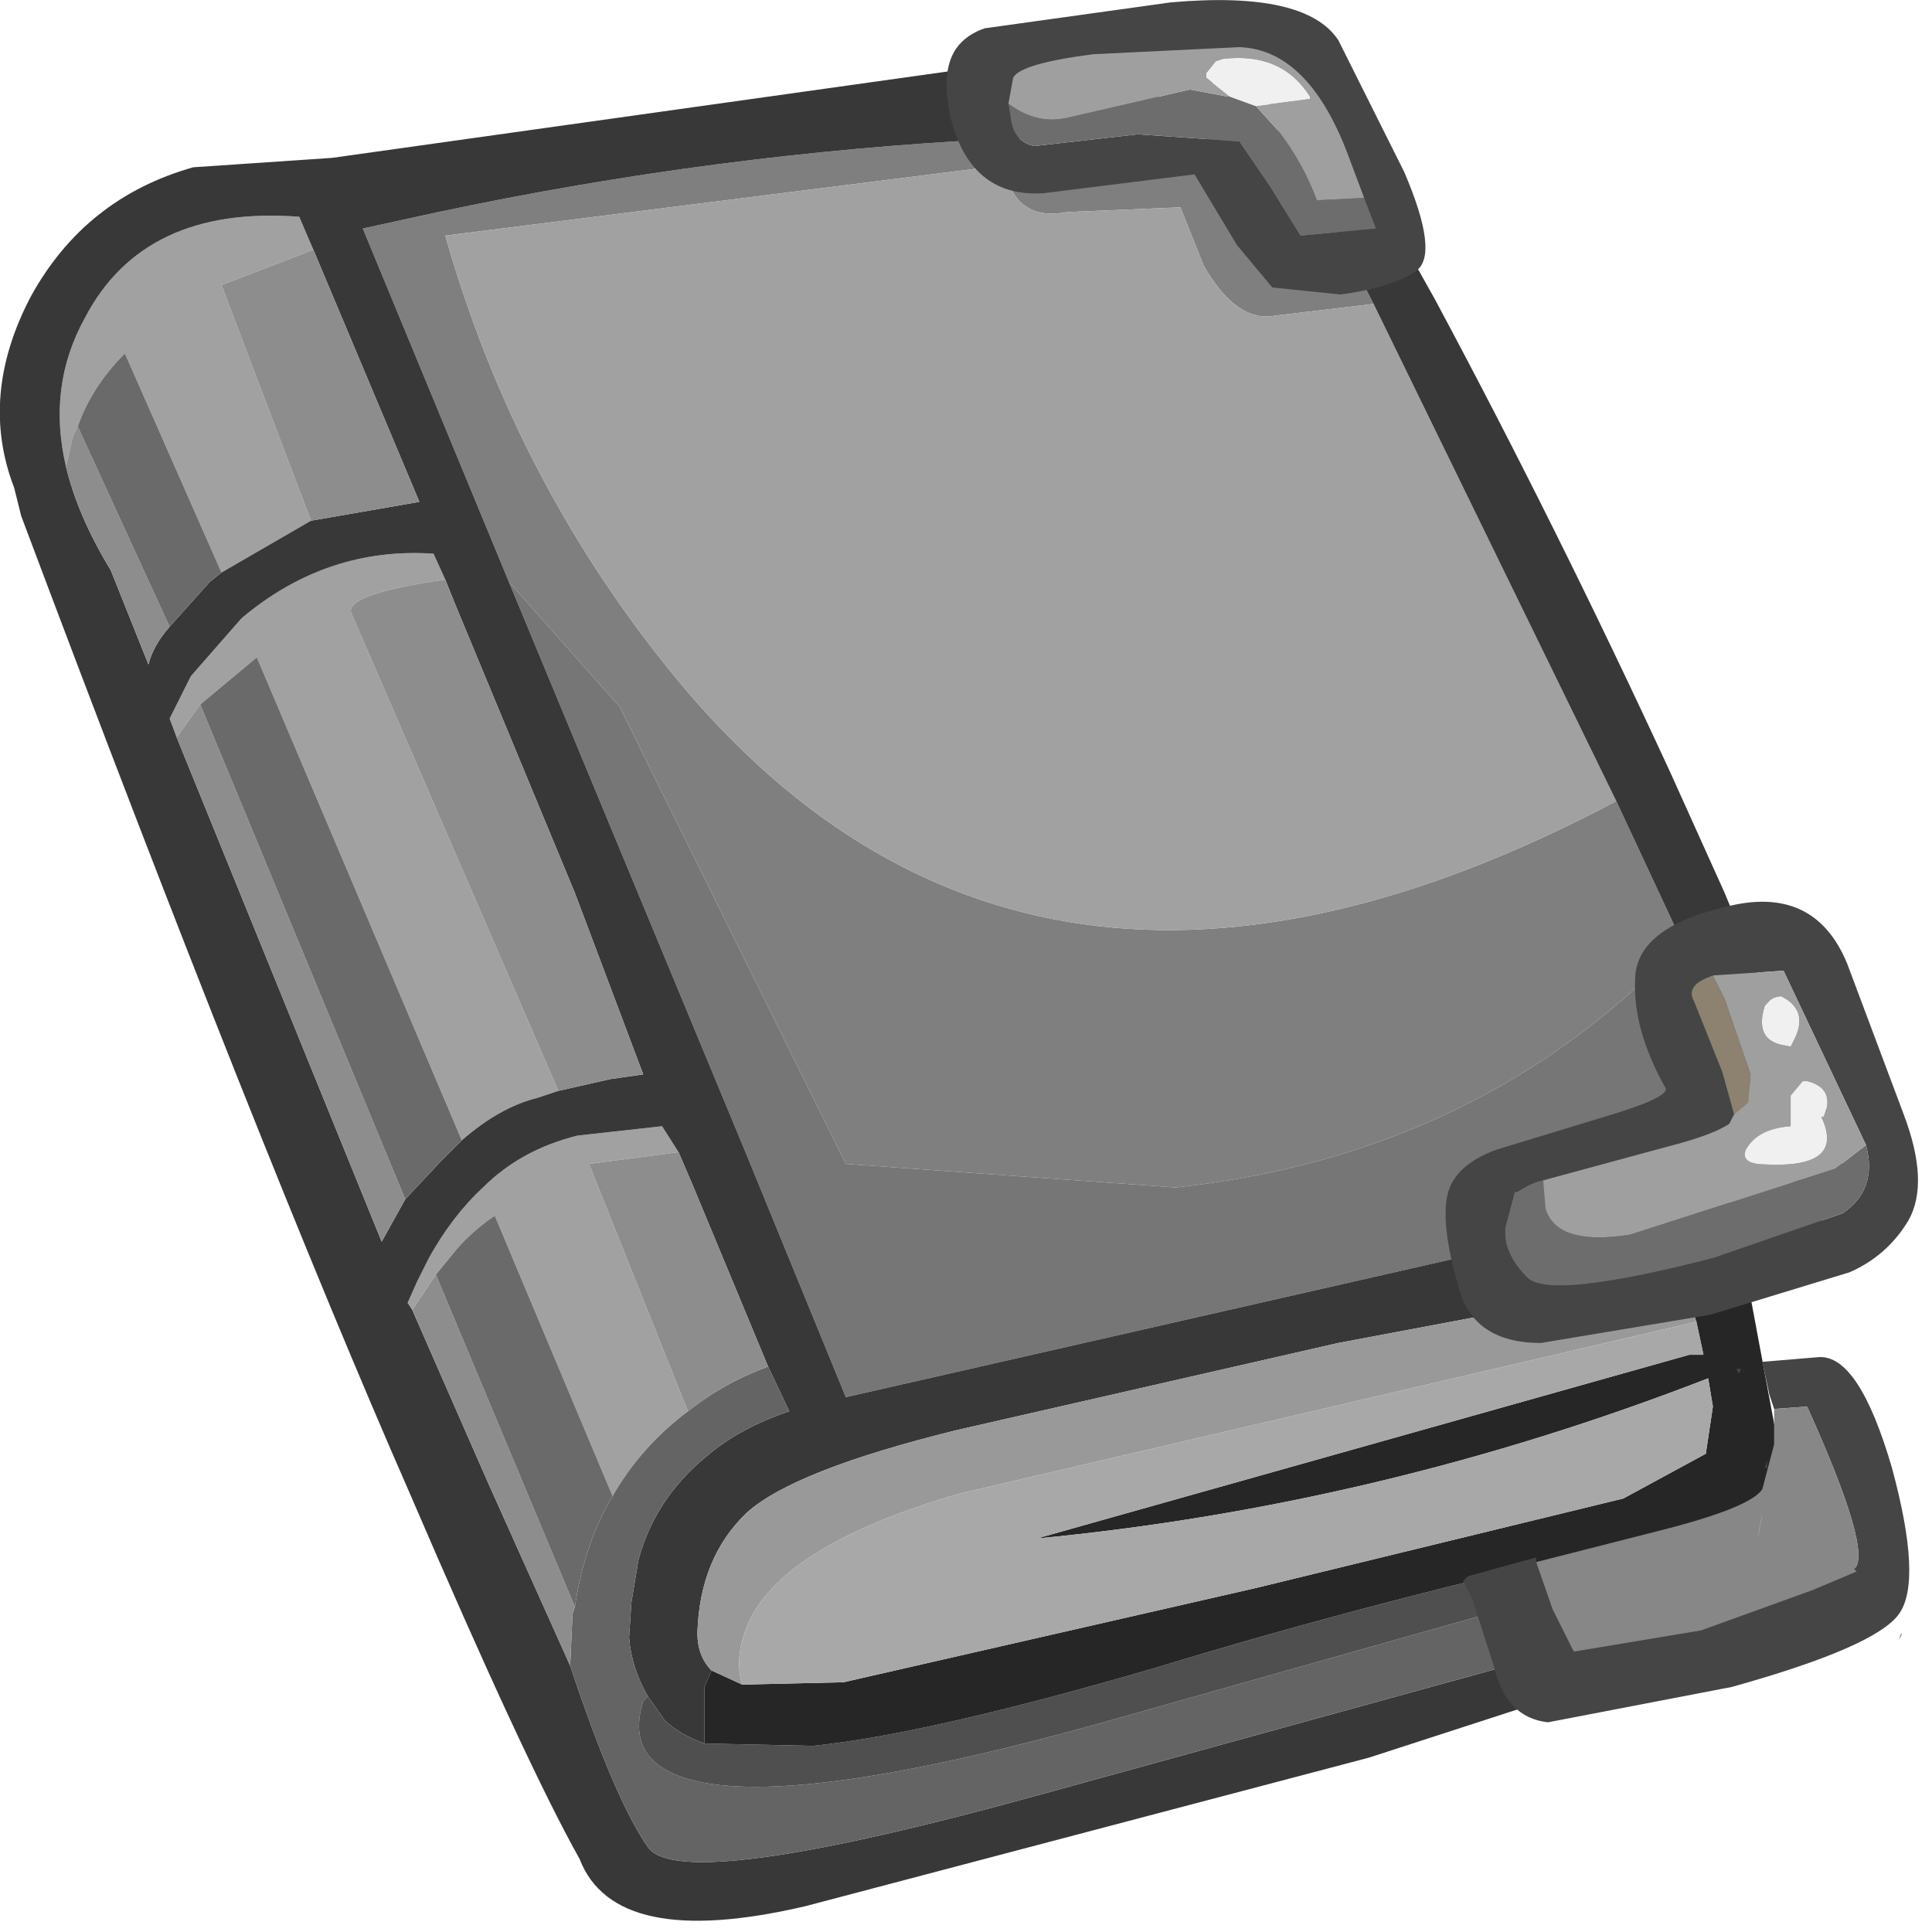 <?xml version="1.0" encoding="utf-8"?>
<svg version="1.1" id="Layer_1"
xmlns="http://www.w3.org/2000/svg"
xmlns:xlink="http://www.w3.org/1999/xlink"
xmlns:author="http://www.sothink.com"
width="41px" height="41px"
xml:space="preserve">
<g id="846" transform="matrix(1, 0, 0, 1, -2.35, -1.9)">
<path style="fill:#4A361E;fill-opacity:1" d="M42.25,35.15L41.75 35.15L42.2 35L42.25 35.15" />
<path style="fill:#7F7F7F;fill-opacity:1" d="M27.3,27.1L20.3 26.6L15.5 16.9L13.15 14.25L10.05 6.75L11.65 6.4Q17.55 5.15 23.5 4.85L23.7 4.85L23.7 5.4L29.6 4.65L31.5 8.35L29.4 8.6Q28.6 8.75 27.9 7.55L27.4 6.3L25 6.4Q23.95 6.6 23.7 5.6L23.7 5.4L11.8 6.9Q13.25 12 16.5 16.05Q24.1 25.55 36.65 18.9L38.05 21.9Q33.8 26.4 27.3 27.1" />
<path style="fill:#767676;fill-opacity:1" d="M38.05,21.9L40.15 26.5L40.45 27.1L40.5 27.25L39.55 27.35L37.65 27.6L20.3 31.55L18.15 26.3L13.15 14.25L15.5 16.9L20.3 26.6L27.3 27.1Q33.8 26.4 38.05 21.9" />
<path style="fill:#A1A1A1;fill-opacity:1" d="M11.1,29.7L11 29.55L11.2 29.1L11.45 28.6Q11.95 27.7 12.6 27.1Q13.4 26.3 14.6 26L16.4 25.8L16.75 26.35L14.85 26.6L16.95 31.85Q15.95 32.6 15.35 33.65L12.85 27.7Q12.4 28 12.05 28.4L11.6 28.95L11.1 29.7M16.5,16.05Q13.25 12 11.8 6.9L23.7 5.4L23.7 5.6Q23.95 6.6 25 6.4L27.4 6.3L27.9 7.55Q28.6 8.75 29.4 8.6L31.5 8.35L36.65 18.9Q24.1 25.55 16.5 16.05M3.9,11.15L3.75 11.8Q3.35 10.1 4.15 8.65Q5.4 6.25 8.7 6.5L9 7.2L7.05 7.95L8.95 12.95L7.05 14.05L5 9.4Q4.3 10.1 4 10.95L3.9 11.15M9.8,14.9L14.2 25.05L13.75 25.2Q12.95 25.4 12.15 26.1L7.8 15.85L6.6 16.85L6.1 17.55L5.95 17.15L6.4 16.25L7.45 15.05L7.5 15Q9.3 13.5 11.55 13.65L11.8 14.2Q9.7 14.5 9.8 14.9" />
<path style="fill:#383838;fill-opacity:1" d="M40.15,26.5L38.05 21.9L36.65 18.9L31.5 8.35L29.6 4.65L29.05 3.65L27.35 3.65Q26.1 4.7 23.7 4.85L23.5 4.85Q17.55 5.15 11.65 6.4L10.05 6.75L13.15 14.25L18.15 26.3L20.3 31.55L37.65 27.6Q36.5 28.2 35.8 29.45L30.75 30.4L22.65 32.25Q19.2 33.1 18.2 34Q17.2 34.95 17.15 36.55Q17.15 37.05 17.45 37.35L17.3 37.7L17.3 38.9Q16.75 38.7 16.45 38.4L16.1 37.9Q15.75 37.3 15.7 36.65L15.75 35.9L15.9 35Q16.25 33.7 17.35 32.8Q18.05 32.2 19.1 31.85L18.65 30.9L17.05 27.05L16.75 26.35L16.4 25.8L14.6 26Q13.4 26.3 12.6 27.1Q11.95 27.7 11.45 28.6L11.2 29.1L11 29.55L11.1 29.7L12.7 33.35L14.45 37.25Q15.4 40.1 16.1 41.1Q16.8 42.1 24.55 39.95L37.25 36.45L39.6 35.8L41.75 35.15L42.25 35.15L42.35 35.35L40.8 36.15L31.4 39.2L19.45 42.35Q15.4 43.3 14.65 41.35Q13.5 39.3 11.05 33.6Q7.85 26.3 2.8 12.85L2.65 12.25Q1.9 10.3 3 8.2Q4.15 6.1 6.45 5.45L9.4 5.25L26.5 2.85Q27.45 2.3 28.9 2.45Q29.65 2.2 29.9 2.8L29.95 2.85L29.8 3L30.7 4.5L32.8 8.25Q35.4 13.1 37.8 18.3L38.95 20.85L40.75 25.2Q41.6 25.55 41.4 27.1L41.35 27.2L41.05 27.15L40.45 27.1L40.15 26.5M9,7.2L8.7 6.5Q5.4 6.25 4.15 8.65Q3.35 10.1 3.75 11.8Q4 12.85 4.7 14L5.5 16Q5.6 15.6 5.95 15.2L6.8 14.25L7.05 14.05L8.95 12.95L11.25 12.55L9 7.2M10.95,27.35L11.7 26.55L12.15 26.1Q12.95 25.4 13.75 25.2L14.2 25.05L15.3 24.8L16 24.7L14.55 20.85L12 14.7L11.8 14.2L11.55 13.65Q9.3 13.5 7.5 15L7.45 15.05L6.4 16.25L5.95 17.15L6.1 17.55L10.45 28.25L10.95 27.35" />
<path style="fill:#646464;fill-opacity:1" d="M39.6,35.8L37.25 36.45L24.55 39.95Q16.8 42.1 16.1 41.1Q15.4 40.1 14.45 37.25L14.5 36.15L14.55 36Q14.75 34.65 15.35 33.65Q15.95 32.6 16.95 31.85Q17.7 31.25 18.65 30.9L19.1 31.85Q18.05 32.2 17.35 32.8Q16.25 33.7 15.9 35L15.75 35.9L15.7 36.65Q15.75 37.3 16.1 37.9L16 38Q15.75 38.8 16.2 39.25Q17.75 40.75 26.3 38.3L39.4 34.6L39.6 35.8" />
<path style="fill:#4F4F4F;fill-opacity:1" d="M19.6,38.95Q22.05 38.7 26.85 37.3Q31.6 35.85 36.8 34.7L39.3 34.1L39.35 34.4L39.4 34.6L26.3 38.3Q17.75 40.75 16.2 39.25Q15.75 38.8 16 38L16.1 37.9L16.45 38.4Q16.75 38.7 17.3 38.9L19.6 38.95" />
<path style="fill:#262626;fill-opacity:1" d="M39.3,34.1L36.8 34.7Q31.6 35.85 26.85 37.3Q22.05 38.7 19.6 38.95L17.3 38.9L17.3 37.7L17.45 37.35L18.1 37.65L20.25 37.6L29 35.6L36.8 33.7L38.55 32.75L38.7 31.75L38.6 31.15Q31.65 33.85 24.35 34.55L38.2 30.65L38.5 30.65L38.35 29.95L38.2 29.5Q37.85 28.6 37.95 29.2L35.8 29.45Q36.5 28.2 37.65 27.6L39.55 27.35L40.5 27.25L40.45 27.1L41.05 27.15L41.35 27.2Q40.65 28.7 39.4 28.9L39.55 29.7L40.1 32.65L40.1 33.5Q40.8 33.55 40.15 33.85L39.3 34.1" />
<path style="fill:#999999;fill-opacity:1" d="M37.95,29.2Q37.85 28.6 38.2 29.5L38.35 29.95L22.7 33.6Q18.75 34.75 18.15 36.55Q17.95 37.15 18.1 37.65L17.45 37.35Q17.15 37.05 17.15 36.55Q17.2 34.95 18.2 34Q19.2 33.1 22.65 32.25L30.75 30.4L35.8 29.45L37.95 29.2" />
<path style="fill:#A8A8A8;fill-opacity:1" d="M18.15,36.55Q18.75 34.75 22.7 33.6L38.35 29.95L38.5 30.65L38.2 30.65L24.35 34.55Q31.65 33.85 38.6 31.15L38.7 31.75L38.55 32.75L36.8 33.7L29 35.6L20.25 37.6L18.1 37.65Q17.95 37.15 18.15 36.55" />
<path style="fill:#8D8D8D;fill-opacity:1" d="M14.45,37.25L12.7 33.35L11.1 29.7L11.6 28.95L14.55 36L14.5 36.15L14.45 37.25M16.95,31.85L14.85 26.6L16.75 26.35L17.05 27.05L18.65 30.9Q17.7 31.25 16.95 31.85M11.25,12.55L8.95 12.95L7.05 7.95L9 7.2L11.25 12.55M5.5,16L4.7 14Q4 12.85 3.75 11.8L3.9 11.15L4 10.95L5.95 15.2Q5.6 15.6 5.5 16M10.95,27.35L10.45 28.25L6.1 17.55L6.6 16.85L10.95 27.35M14.2,25.05L9.8 14.9Q9.7 14.5 11.8 14.2L12 14.7L14.55 20.85L16 24.7L15.3 24.8L14.2 25.05" />
<path style="fill:#6A6A6A;fill-opacity:1" d="M6.8,14.25L5.95 15.2L4 10.95Q4.3 10.1 5 9.4L7.05 14.05L6.8 14.25M6.6,16.85L7.8 15.85L12.15 26.1L11.7 26.55L10.95 27.35L6.6 16.85M14.55,36L11.6 28.95L12.05 28.4Q12.4 28 12.85 27.7L15.35 33.65Q14.75 34.65 14.55 36" />
<path style="fill:#51423D;fill-opacity:1" d="M42.65,36.7L42.7 36.55L42.7 36.6L42.65 36.7M39.2,30.95L39.3 30.95L39.25 31.05L39.2 30.95M39.8,33.05L39.85 32.9L39.85 33.05L39.8 33.05M39.75,34.05L39.65 34.55L39.7 34.25L39.75 34.05" />
<path style="fill:#8D8270;fill-opacity:1" d="M39.15,25.55L38.9 24.65L38.3 23.15Q38.1 22.8 38.7 22.6L38.95 23.1L39.5 24.7L39.45 25.3L39.15 25.55" />
<path style="fill:#454545;fill-opacity:1" d="M40.2,22.5L38.7 22.6Q38.1 22.8 38.3 23.15L38.9 24.65L39.15 25.55L39.05 25.75Q38.75 25.95 38.05 26.15L35.1 26.95Q34.85 27 34.55 27.2L34.5 27.2L34.3 27.95Q34.25 28.5 34.75 29Q35.2 29.5 38.7 28.6L41.45 27.65Q42.2 27.15 41.95 26.2L40.2 22.5M42.85,27.8Q42.4 28.55 41.6 28.9L38.65 29.8L35.05 30.4Q33.6 30.4 33.3 29.2Q32.95 28 33.05 27.35Q33.15 26.65 34.1 26.3L36.4 25.6Q37.75 25.2 37.7 25Q37 23.75 37.05 22.7Q37.05 21.6 38.95 21.15Q40.85 20.65 41.55 22.35L42.75 25.55Q43.3 27 42.85 27.8M39.9,31.5L39.75 30.8L40.95 30.7Q41.8 30.65 42.5 33.05Q43.15 35.45 42.65 36.15Q42.15 36.85 39.1 37.7L35.2 38.45Q34.3 38.35 34.05 37.25L33.6 35.85L33.4 35.45L33.5 35.35L34.95 34.95L34.95 35.05L35.3 36.05L35.75 36.95L38.45 36.5L40.8 35.65Q41.4 35.4 41.75 35.25L41.7 35.2Q42.1 34.85 40.7 31.75L40 31.8L39.9 31.5M31,5.3Q30.15 2.95 28.65 2.9L25.55 3.05Q24 3.25 23.85 3.55L23.75 4.1L23.8 4.4Q23.85 4.9 24.3 5L26.5 4.75L28.65 4.9L29.3 5.85L29.95 6.9L31.55 6.75L31.3 6.1L31 5.3M32.15,5.55Q32.9 7.3 32.4 7.65Q31.9 8 30.8 8.15L29.35 8L28.6 7.1L27.7 5.6L24.5 6Q23 6.1 22.55 4.5Q22.25 3.3 22.75 2.8Q22.95 2.6 23.25 2.5L27.2 1.95Q30.05 1.7 30.75 2.75L32.15 5.55" />
<path style="fill:#878787;fill-opacity:1" d="M37.5,34.4Q39.5 33.9 39.75 33.5L40 32.55L40 31.8L40.7 31.75Q42.1 34.85 41.7 35.2L41.75 35.25Q41.4 35.4 40.8 35.65L38.45 36.5L35.75 36.95L35.3 36.05L34.95 35.05L37.5 34.4M39.7,34.25L39.65 34.55L39.75 34.05L39.7 34.25" />
<path style="fill:#6D6D6D;fill-opacity:1" d="M35.15,27.55Q35.4 28.35 36.95 28.1L41.3 26.7L41.95 26.2Q42.2 27.15 41.45 27.65L38.7 28.6Q35.2 29.5 34.75 29Q34.25 28.5 34.3 27.95L34.5 27.2L34.55 27.2Q34.85 27 35.1 26.95L35.15 27.55M25,4.4L27.6 3.8L28.4 3.95L28.45 3.95L29 4.15L29.5 4.7Q30 5.35 30.3 6.15L31.3 6.1L31.55 6.75L29.95 6.9L29.3 5.85L28.65 4.9L26.5 4.75L24.3 5Q23.85 4.9 23.8 4.4L23.75 4.1Q24.35 4.55 25 4.4" />
<path style="fill:#9F9F9F;fill-opacity:1" d="M39.45,25.3L39.5 24.7L38.95 23.1L38.7 22.6L40.2 22.5L41.95 26.2L41.3 26.7L36.95 28.1Q35.4 28.35 35.15 27.55L35.1 26.95L38.05 26.15Q38.75 25.95 39.05 25.75L39.15 25.55L39.45 25.3M40.6,24.85L40.35 25.15L40.35 25.4L40.35 25.8Q39.65 25.85 39.4 26.3Q39.3 26.55 39.65 26.6Q41.55 26.75 41 25.6L41.05 25.6Q41.3 25 40.7 24.85L40.6 24.85M30.15,4L30.15 3.95Q29.55 3 28.3 3.15L28.15 3.2L27.95 3.45L27.95 3.55L28.45 3.95L28.4 3.95L27.6 3.8L25 4.4Q24.35 4.55 23.75 4.1L23.85 3.55Q24 3.25 25.55 3.05L28.65 2.9Q30.15 2.95 31 5.3L31.3 6.1L30.3 6.15Q30 5.35 29.5 4.7L29 4.15L30.15 4M40.35,24.1L40.4 24Q40.75 23.35 40.15 23.05Q39.95 23.05 39.8 23.25Q39.55 24.05 40.35 24.1" />
<path style="fill:#F0F0F0;fill-opacity:1" d="M40.7,24.85Q41.3 25 41.05 25.6L41 25.6Q41.55 26.75 39.65 26.6Q39.3 26.55 39.4 26.3Q39.65 25.85 40.35 25.8L40.35 25.4L40.35 25.15L40.6 24.85L40.7 24.85M29,4.15L28.45 3.95L27.95 3.55L27.95 3.45L28.15 3.2L28.3 3.15Q29.55 3 30.15 3.95L30.15 4L29 4.15M39.8,23.25Q39.95 23.05 40.15 23.05Q40.75 23.35 40.4 24L40.35 24.1Q39.55 24.05 39.8 23.25" />
</g>
</svg>
